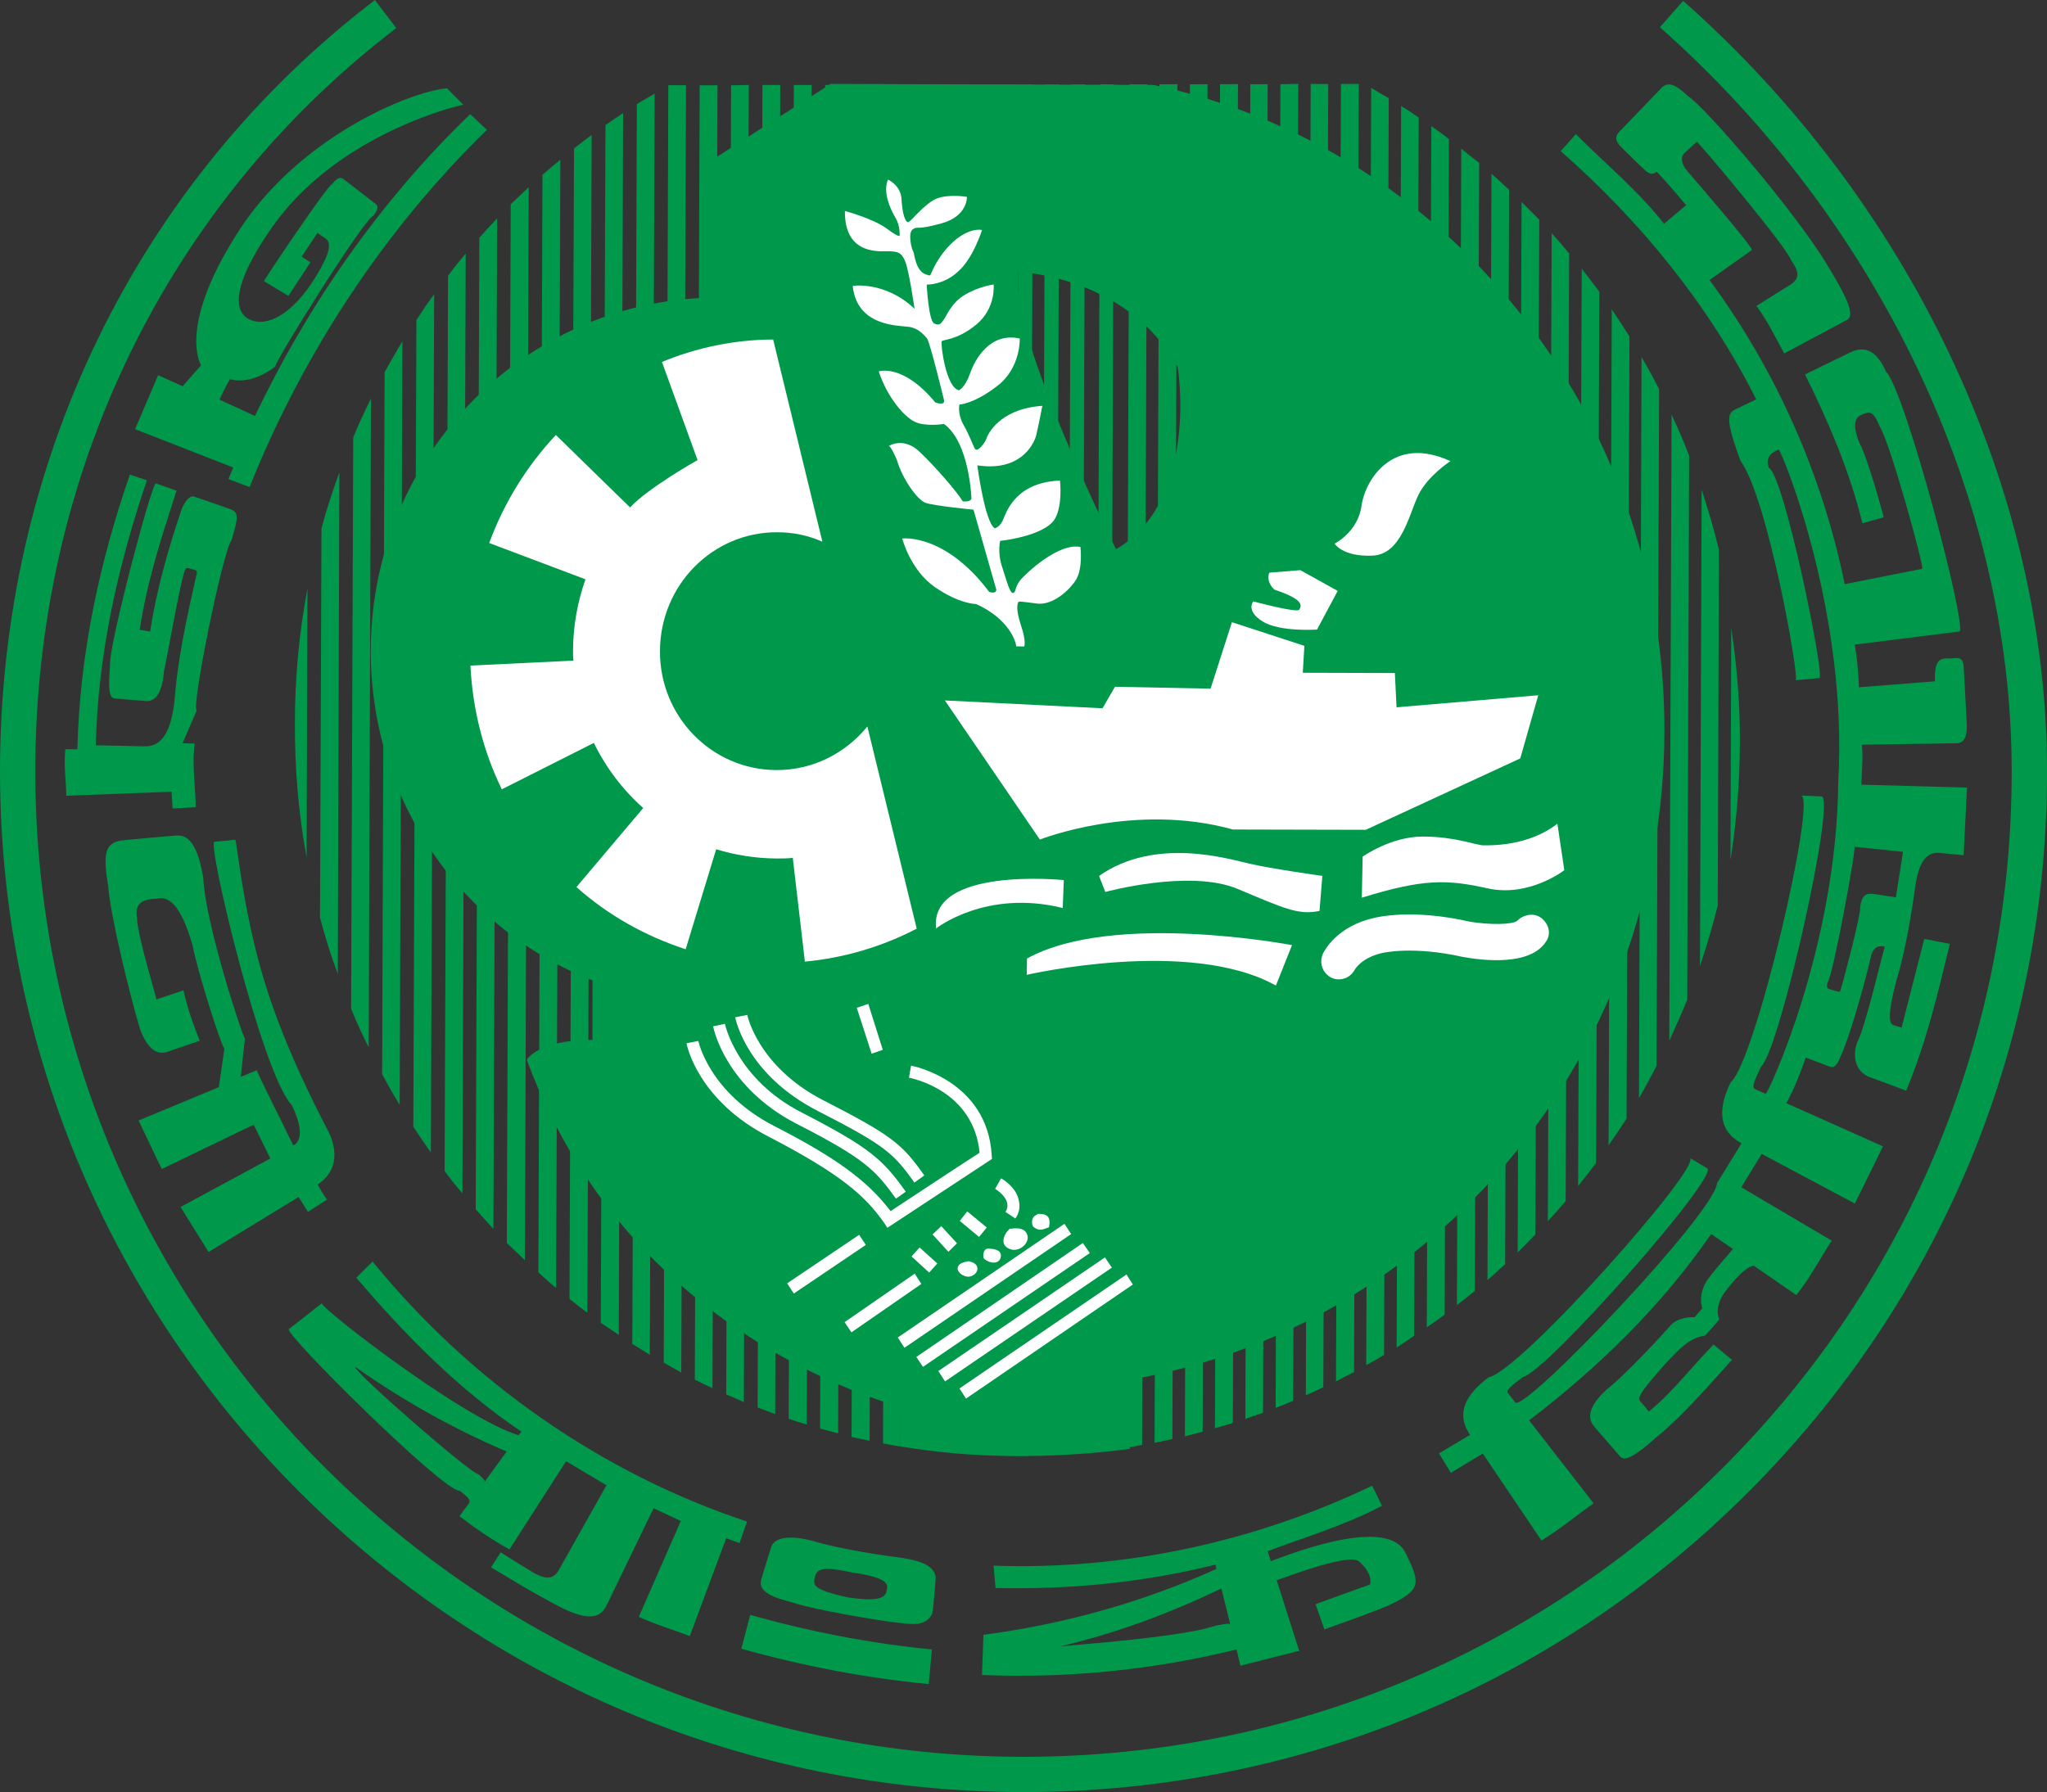 <?xml version="1.0" encoding="UTF-8"?>
<svg xmlns="http://www.w3.org/2000/svg" xmlns:xlink="http://www.w3.org/1999/xlink" width="230.2pt" height="201.57pt" viewBox="0 0 230.2 201.57" version="1.1">
<rect x="0" y="0" width="230.2" height="201.57" fill="#333333" stroke="none"/>
<defs>
<clipPath id="clip1">
  <path d="M 0 0 L 230.199 0 L 230.199 201.57 L 0 201.57 Z M 0 0 "/>
</clipPath>
</defs>
<g id="surface1">
<path style=" stroke:none;fill-rule:nonzero;fill:rgb(0%,59.599%,28.999%);fill-opacity:1;" d="M 194.691 70.617 L 194.602 96.75 C 195.285 92.461 195.637 88.113 195.664 83.676 C 195.695 79.223 195.324 74.863 194.691 70.617 "/>
<path style=" stroke:none;fill-rule:nonzero;fill:rgb(0%,59.599%,28.999%);fill-opacity:1;" d="M 101.859 9.547 L 101.273 162.703 C 105.441 163.391 109.684 163.762 114 163.762 L 114.578 9.512 L 101.859 9.547 "/>
<path style=" stroke:none;fill-rule:nonzero;fill:rgb(0%,59.599%,28.999%);fill-opacity:1;" d="M 127.027 9.492 L 126.441 162.875 C 127.129 162.777 127.773 162.66 128.438 162.516 L 129.031 9.492 L 127.027 9.492 "/>
<path style=" stroke:none;fill-rule:nonzero;fill:rgb(0%,59.599%,28.999%);fill-opacity:1;" d="M 99.879 9.547 L 99.301 162.348 C 99.977 162.496 100.633 162.613 101.273 162.703 L 101.859 9.547 L 99.879 9.547 "/>
<path style=" stroke:none;fill-rule:nonzero;fill:rgb(0%,59.599%,28.999%);fill-opacity:1;" d="M 114.578 9.512 L 114 163.762 C 114.02 163.762 114.07 163.762 114.129 163.762 C 114.629 163.785 115.078 163.762 115.605 163.762 L 116.176 9.512 L 114.578 9.512 "/>
<path style=" stroke:none;fill-rule:nonzero;fill:rgb(0%,59.599%,28.999%);fill-opacity:1;" d="M 117.539 9.512 L 116.961 163.742 C 117.488 163.711 118.008 163.68 118.547 163.648 L 119.148 9.512 L 117.539 9.512 "/>
<path style=" stroke:none;fill-rule:nonzero;fill:rgb(0%,59.599%,28.999%);fill-opacity:1;" d="M 120.461 9.512 L 119.895 163.582 C 120.422 163.52 120.969 163.496 121.496 163.473 L 122.043 9.492 L 120.461 9.512 "/>
<path style=" stroke:none;fill-rule:nonzero;fill:rgb(0%,59.599%,28.999%);fill-opacity:1;" d="M 123.719 9.484 L 123.148 163.309 C 123.66 163.23 124.199 163.184 124.719 163.105 L 125.273 9.492 L 123.719 9.484 "/>
<path style=" stroke:none;fill-rule:nonzero;fill:rgb(0%,59.599%,28.999%);fill-opacity:1;" d="M 96.348 9.555 L 95.762 161.617 C 96.438 161.789 97.125 161.902 97.793 162.062 L 98.344 9.531 L 96.348 9.555 "/>
<path style=" stroke:none;fill-rule:nonzero;fill:rgb(0%,59.599%,28.999%);fill-opacity:1;" d="M 92.801 9.555 L 92.223 160.688 C 92.898 160.859 93.559 161.035 94.254 161.223 L 94.812 9.555 L 92.801 9.555 "/>
<path style=" stroke:none;fill-rule:nonzero;fill:rgb(0%,59.599%,28.999%);fill-opacity:1;" d="M 89.27 9.555 L 88.695 159.586 C 89.379 159.82 90.039 160.031 90.727 160.227 L 91.277 9.555 L 89.27 9.555 "/>
<path style=" stroke:none;fill-rule:nonzero;fill:rgb(0%,59.599%,28.999%);fill-opacity:1;" d="M 85.742 9.555 L 85.203 158.316 C 85.863 158.551 86.52 158.809 87.176 159.062 L 87.746 9.555 L 85.742 9.555 "/>
<path style=" stroke:none;fill-rule:nonzero;fill:rgb(0%,59.599%,28.999%);fill-opacity:1;" d="M 82.215 9.594 L 81.668 156.848 C 82.324 157.129 82.992 157.395 83.648 157.699 L 84.207 9.555 L 82.215 9.594 "/>
<path style=" stroke:none;fill-rule:nonzero;fill:rgb(0%,59.599%,28.999%);fill-opacity:1;" d="M 78.684 9.594 L 78.137 155.184 C 78.805 155.52 79.473 155.832 80.121 156.141 L 80.688 9.594 L 78.684 9.594 "/>
<path style=" stroke:none;fill-rule:nonzero;fill:rgb(0%,59.599%,28.999%);fill-opacity:1;" d="M 75.215 9.582 C 75.195 9.594 75.156 9.621 75.156 9.621 L 74.641 153.266 C 75.277 153.641 75.934 154.004 76.613 154.383 L 77.148 9.582 L 75.215 9.582 "/>
<path style=" stroke:none;fill-rule:nonzero;fill:rgb(0%,59.599%,28.999%);fill-opacity:1;" d="M 71.617 11.723 L 71.109 151.168 C 71.758 151.559 72.426 151.969 73.074 152.387 L 73.621 10.527 C 72.992 10.926 72.258 11.297 71.617 11.723 "/>
<path style=" stroke:none;fill-rule:nonzero;fill:rgb(0%,59.599%,28.999%);fill-opacity:1;" d="M 68.09 14.07 L 67.562 148.797 C 68.23 149.238 68.91 149.684 69.586 150.148 L 70.074 12.715 C 69.414 13.145 68.75 13.621 68.09 14.07 "/>
<path style=" stroke:none;fill-rule:nonzero;fill:rgb(0%,59.599%,28.999%);fill-opacity:1;" d="M 64.551 16.703 L 64.043 146.105 C 64.711 146.656 65.367 147.141 66.055 147.664 L 66.535 15.18 C 65.879 15.68 65.219 16.16 64.551 16.703 "/>
<path style=" stroke:none;fill-rule:nonzero;fill:rgb(0%,59.599%,28.999%);fill-opacity:1;" d="M 61.004 19.664 L 60.543 143.117 C 61.211 143.719 61.84 144.297 62.539 144.867 L 63.016 17.957 C 62.32 18.523 61.66 19.094 61.004 19.664 "/>
<path style=" stroke:none;fill-rule:nonzero;fill:rgb(0%,59.599%,28.999%);fill-opacity:1;" d="M 57.434 22.973 L 56.996 139.809 C 57.684 140.461 58.352 141.098 59.031 141.742 L 59.457 21.059 C 58.781 21.695 58.133 22.328 57.434 22.973 "/>
<path style=" stroke:none;fill-rule:nonzero;fill:rgb(0%,59.599%,28.999%);fill-opacity:1;" d="M 53.906 26.734 L 53.496 136.02 C 54.164 136.754 54.805 137.504 55.488 138.215 L 55.91 24.559 C 55.219 25.273 54.555 26.02 53.906 26.734 "/>
<path style=" stroke:none;fill-rule:nonzero;fill:rgb(0%,59.599%,28.999%);fill-opacity:1;" d="M 50.387 31.023 L 50 131.707 C 50.625 132.566 51.273 133.406 52.004 134.219 L 52.371 28.52 C 51.672 29.344 50.996 30.18 50.387 31.023 "/>
<path style=" stroke:none;fill-rule:nonzero;fill:rgb(0%,59.599%,28.999%);fill-opacity:1;" d="M 46.828 35.988 L 46.48 126.73 C 47.137 127.727 47.785 128.688 48.453 129.637 L 48.824 33.094 C 48.125 34.039 47.469 35 46.828 35.988 "/>
<path style=" stroke:none;fill-rule:nonzero;fill:rgb(0%,59.599%,28.999%);fill-opacity:1;" d="M 43.25 41.852 L 42.973 120.832 C 43.609 122.016 44.258 123.156 44.945 124.273 L 45.254 38.383 C 44.566 39.52 43.918 40.68 43.25 41.852 "/>
<path style=" stroke:none;fill-rule:nonzero;fill:rgb(0%,59.599%,28.999%);fill-opacity:1;" d="M 39.723 49.203 L 39.484 113.457 C 40.082 114.949 40.758 116.395 41.465 117.82 L 41.715 44.832 C 41.008 46.254 40.32 47.727 39.723 49.203 "/>
<path style=" stroke:none;fill-rule:nonzero;fill:rgb(0%,59.599%,28.999%);fill-opacity:1;" d="M 36.152 59.422 L 35.984 103.227 C 36.551 105.34 37.203 107.465 37.988 109.547 L 38.164 53.129 C 37.41 55.211 36.723 57.281 36.152 59.422 "/>
<path style=" stroke:none;fill-rule:nonzero;fill:rgb(0%,59.599%,28.999%);fill-opacity:1;" d="M 33.164 81.301 C 33.133 86.5 33.582 91.535 34.48 96.461 L 34.578 66.191 C 33.652 71.082 33.164 76.133 33.164 81.301 "/>
<path style=" stroke:none;fill-rule:nonzero;fill:rgb(0%,59.599%,28.999%);fill-opacity:1;" d="M 130.387 9.484 L 129.84 162.289 C 130.508 162.145 131.184 162.016 131.844 161.859 L 132.41 9.473 L 130.387 9.484 "/>
<path style=" stroke:none;fill-rule:nonzero;fill:rgb(0%,59.599%,28.999%);fill-opacity:1;" d="M 133.816 9.484 L 133.25 161.566 C 133.918 161.367 134.582 161.238 135.25 161.035 L 135.797 9.473 L 133.816 9.484 "/>
<path style=" stroke:none;fill-rule:nonzero;fill:rgb(0%,59.599%,28.999%);fill-opacity:1;" d="M 137.203 9.473 L 136.629 160.645 C 137.324 160.461 137.984 160.242 138.641 160.047 L 139.219 9.457 L 137.203 9.473 "/>
<path style=" stroke:none;fill-rule:nonzero;fill:rgb(0%,59.599%,28.999%);fill-opacity:1;" d="M 140.605 9.473 L 140.047 159.602 C 140.691 159.359 141.363 159.133 142.039 158.906 L 142.559 9.473 L 140.605 9.473 "/>
<path style=" stroke:none;fill-rule:nonzero;fill:rgb(0%,59.599%,28.999%);fill-opacity:1;" d="M 143.992 9.473 L 143.453 158.355 C 144.105 158.121 144.77 157.844 145.426 157.555 L 146 9.438 L 143.992 9.473 "/>
<path style=" stroke:none;fill-rule:nonzero;fill:rgb(0%,59.599%,28.999%);fill-opacity:1;" d="M 147.395 9.438 L 146.848 156.941 C 147.496 156.656 148.184 156.344 148.816 156.043 L 149.367 9.457 L 147.395 9.438 "/>
<path style=" stroke:none;fill-rule:nonzero;fill:rgb(0%,59.599%,28.999%);fill-opacity:1;" d="M 150.797 9.449 L 150.242 155.379 C 150.906 155.02 151.57 154.676 152.27 154.336 L 152.805 9.438 L 150.797 9.449 "/>
<path style=" stroke:none;fill-rule:nonzero;fill:rgb(0%,59.599%,28.999%);fill-opacity:1;" d="M 154.199 9.887 L 153.641 153.543 C 154.312 153.199 154.984 152.805 155.645 152.406 L 156.176 11.039 C 155.508 10.664 154.852 10.289 154.199 9.887 "/>
<path style=" stroke:none;fill-rule:nonzero;fill:rgb(0%,59.599%,28.999%);fill-opacity:1;" d="M 157.566 11.926 L 157.062 151.559 C 157.738 151.137 158.398 150.695 159.031 150.242 L 159.543 13.23 C 158.914 12.785 158.246 12.32 157.566 11.926 "/>
<path style=" stroke:none;fill-rule:nonzero;fill:rgb(0%,59.599%,28.999%);fill-opacity:1;" d="M 160.961 14.184 L 160.453 149.297 C 161.125 148.832 161.797 148.363 162.461 147.879 L 162.945 15.656 C 162.324 15.148 161.641 14.664 160.961 14.184 "/>
<path style=" stroke:none;fill-rule:nonzero;fill:rgb(0%,59.599%,28.999%);fill-opacity:1;" d="M 164.328 16.723 L 163.84 146.785 C 164.539 146.273 165.164 145.754 165.852 145.207 L 166.344 18.32 C 165.645 17.797 165.008 17.262 164.328 16.723 "/>
<path style=" stroke:none;fill-rule:nonzero;fill:rgb(0%,59.599%,28.999%);fill-opacity:1;" d="M 167.727 19.535 L 167.277 143.992 C 167.945 143.41 168.602 142.809 169.262 142.195 L 169.711 21.355 C 169.062 20.738 168.426 20.156 167.727 19.535 "/>
<path style=" stroke:none;fill-rule:nonzero;fill:rgb(0%,59.599%,28.999%);fill-opacity:1;" d="M 171.109 22.715 L 170.672 140.879 C 171.344 140.199 172.004 139.551 172.664 138.855 L 173.102 24.699 C 172.43 24.023 171.773 23.363 171.109 22.715 "/>
<path style=" stroke:none;fill-rule:nonzero;fill:rgb(0%,59.599%,28.999%);fill-opacity:1;" d="M 174.496 26.242 L 174.066 137.355 C 174.762 136.621 175.422 135.867 176.07 135.09 L 176.461 28.516 C 175.828 27.734 175.172 26.961 174.496 26.242 "/>
<path style=" stroke:none;fill-rule:nonzero;fill:rgb(0%,59.599%,28.999%);fill-opacity:1;" d="M 177.875 30.215 L 177.473 133.414 C 178.172 132.547 178.816 131.676 179.496 130.805 L 179.855 32.812 C 179.211 31.949 178.543 31.078 177.875 30.215 "/>
<path style=" stroke:none;fill-rule:nonzero;fill:rgb(0%,59.599%,28.999%);fill-opacity:1;" d="M 181.254 34.793 L 180.895 128.828 C 181.582 127.852 182.262 126.836 182.918 125.82 L 183.246 37.848 C 182.59 36.805 181.93 35.785 181.254 34.793 "/>
<path style=" stroke:none;fill-rule:nonzero;fill:rgb(0%,59.599%,28.999%);fill-opacity:1;" d="M 184.602 40.176 L 184.316 123.516 C 185.02 122.316 185.66 121.109 186.293 119.883 L 186.578 43.766 C 185.957 42.562 185.32 41.348 184.602 40.176 "/>
<path style=" stroke:none;fill-rule:nonzero;fill:rgb(0%,59.599%,28.999%);fill-opacity:1;" d="M 187.98 46.637 L 187.723 117.062 C 188.422 115.527 189.109 114.004 189.742 112.457 L 189.957 51.266 C 189.359 49.688 188.688 48.121 187.98 46.637 "/>
<path style=" stroke:none;fill-rule:nonzero;fill:rgb(0%,59.599%,28.999%);fill-opacity:1;" d="M 191.359 55.07 L 191.172 108.672 C 191.926 106.418 192.586 104.191 193.172 101.859 L 193.305 61.84 C 192.766 59.547 192.078 57.297 191.359 55.07 "/>
<path style=" stroke:none;fill-rule:nonzero;fill:rgb(0%,59.599%,28.999%);fill-opacity:1;" d="M 129.719 9.555 L 93.418 9.438 L 78.707 18.867 L 78.645 33.453 L 78.645 33.527 C 58.113 34.617 41.777 51.883 41.695 73.102 C 41.637 90.055 51.98 104.551 66.645 110.281 L 66.633 110.469 L 66.625 116.965 C 60.438 116.961 59.238 119.207 59.238 119.207 C 71.867 153.285 105.281 159.309 105.281 159.309 L 105.238 162.984 C 115.012 164.758 127.062 162.961 127.062 162.961 L 127.09 155.184 C 161.066 149.375 187.039 119.035 187.176 82.398 C 187.324 46.473 162.637 16.477 129.719 9.555 Z M 125.508 61.773 C 125.508 61.773 113.395 37.52 114.488 30.582 C 114.488 30.582 126.73 30.98 132.441 41.273 C 132.441 41.273 134.902 56.289 125.508 61.773 "/>
<path style=" stroke:none;fill-rule:nonzero;fill:rgb(100%,100%,100%);fill-opacity:1;" d="M 82.684 114.422 C 82.715 114.684 84 120.883 91.984 124.969 C 99.52 128.828 100.504 129.719 102.828 133.02 L 103.945 132.211 C 101.453 128.688 100.375 127.75 92.57 123.75 C 85.258 119.984 84.039 114.223 84.039 114.156 L 82.684 114.422 "/>
<path style=" stroke:none;fill-rule:nonzero;fill:rgb(100%,100%,100%);fill-opacity:1;" d="M 80.199 115.441 C 80.23 115.711 81.605 122.281 89.559 126.391 C 97.336 130.363 98.48 131.664 100.754 134.824 L 101.859 134.039 C 99.277 130.406 97.793 129.07 90.188 125.152 C 82.832 121.391 81.527 115.219 81.527 115.156 L 80.199 115.441 "/>
<path style=" stroke:none;fill-rule:nonzero;fill:rgb(100%,100%,100%);fill-opacity:1;" d="M 96.348 113.355 L 98.023 118.52 L 99.277 118.082 L 97.645 112.918 L 96.348 113.355 "/>
<path style=" stroke:none;fill-rule:nonzero;fill:rgb(100%,100%,100%);fill-opacity:1;" d="M 77.211 117.344 C 77.23 117.613 78.535 123.801 86.469 127.867 C 94.523 132.047 97.277 134.48 99.426 137.543 L 99.789 138.102 L 111.559 130.355 L 111.527 129.945 C 111.039 121.504 102.539 119.867 102.457 119.867 L 102.219 121.219 C 102.539 121.285 109.484 122.637 110.164 129.66 C 109.496 130.066 101.023 135.641 100.156 136.227 C 97.555 132.809 94.047 130.234 87.059 126.652 C 79.762 122.902 78.535 117.137 78.535 117.086 L 77.211 117.344 "/>
<path style=" stroke:none;fill-rule:nonzero;fill:rgb(100%,100%,100%);fill-opacity:1;" d="M 88.523 144.348 L 89.27 145.496 L 97.367 140.027 L 96.617 138.891 L 88.523 144.348 "/>
<path style=" stroke:none;fill-rule:nonzero;fill:rgb(100%,100%,100%);fill-opacity:1;" d="M 94.98 148.715 L 95.75 149.859 L 103.613 144.418 L 102.867 143.258 L 94.98 148.715 "/>
<path style=" stroke:none;fill-rule:nonzero;fill:rgb(100%,100%,100%);fill-opacity:1;" d="M 102.508 141.324 L 104.492 143.137 L 105.406 142.113 L 103.414 140.316 L 102.508 141.324 "/>
<path style=" stroke:none;fill-rule:nonzero;fill:rgb(100%,100%,100%);fill-opacity:1;" d="M 104.871 138.848 L 106.652 140.797 L 107.621 139.848 L 105.855 137.914 L 104.871 138.848 "/>
<path style=" stroke:none;fill-rule:nonzero;fill:rgb(100%,100%,100%);fill-opacity:1;" d="M 107.934 137.328 L 110.102 139.129 L 110.973 138.066 L 108.77 136.258 L 107.934 137.328 "/>
<path style=" stroke:none;fill-rule:nonzero;fill:rgb(100%,100%,100%);fill-opacity:1;" d="M 111.906 133.73 C 112.258 133.918 113.105 134.566 113.266 135.316 C 113.332 135.652 113.293 135.988 113.066 136.312 L 114.18 137.059 C 114.66 136.402 114.738 135.684 114.559 134.969 C 114.262 133.512 112.746 132.613 112.574 132.543 L 111.906 133.73 "/>
<path style=" stroke:none;fill-rule:nonzero;fill:rgb(100%,100%,100%);fill-opacity:1;" d="M 100.961 150.441 L 101.711 151.598 L 120.461 138.805 L 119.703 137.656 L 100.961 150.441 "/>
<path style=" stroke:none;fill-rule:nonzero;fill:rgb(100%,100%,100%);fill-opacity:1;" d="M 103.047 152.629 L 103.797 153.742 L 122.555 140.945 L 121.773 139.812 L 103.047 152.629 "/>
<path style=" stroke:none;fill-rule:nonzero;fill:rgb(100%,100%,100%);fill-opacity:1;" d="M 105.52 154.215 L 106.277 155.379 L 125.035 142.582 L 124.262 141.43 L 105.52 154.215 "/>
<path style=" stroke:none;fill-rule:nonzero;fill:rgb(100%,100%,100%);fill-opacity:1;" d="M 107.898 156.172 L 108.637 157.312 L 127.398 144.48 L 126.68 143.355 L 107.898 156.172 "/>
<path style=" stroke:none;fill-rule:nonzero;fill:rgb(100%,100%,100%);fill-opacity:1;" d="M 108.906 141.871 C 108.469 141.941 107.742 142.074 107.691 142.648 C 107.684 143.215 108.438 143.605 108.887 143.605 C 109.395 143.598 110.016 143.152 109.906 142.582 C 109.793 141.969 109.027 141.871 108.531 141.793 "/>
<path style=" stroke:none;fill-rule:nonzero;fill:rgb(100%,100%,100%);fill-opacity:1;" d="M 111 140.445 C 110.562 140.609 110.562 141.152 110.594 141.504 C 111.129 142.09 112.324 142.301 112.535 141.441 C 112.746 140.496 111.578 140.445 111 140.445 "/>
<path style=" stroke:none;fill-rule:nonzero;fill:rgb(100%,100%,100%);fill-opacity:1;" d="M 113.602 138.164 C 112.805 138.855 112.348 140.148 113.73 140.547 C 114.809 140.828 116.156 139.527 115.309 138.516 C 114.859 138.035 114.02 138.156 113.473 138.23 "/>
<path style=" stroke:none;fill-rule:nonzero;fill:rgb(100%,100%,100%);fill-opacity:1;" d="M 116.652 136.629 C 116.062 136.754 115.945 137.438 116.156 137.934 C 116.91 138.625 117.41 138.203 117.969 138.043 C 118.207 136.816 117.738 136.477 116.594 136.547 "/>
<path style=" stroke:none;fill-rule:nonzero;fill:rgb(100%,100%,100%);fill-opacity:1;" d="M 103.086 104.434 L 97.547 81.734 L 97.523 81.734 C 95.09 84.723 91.406 86.637 87.289 86.617 C 80.043 86.586 74.172 80.594 74.219 73.215 C 74.25 65.801 80.152 59.836 87.406 59.867 C 89.211 59.867 90.926 60.234 92.48 60.934 L 92.469 60.867 L 86.941 38.164 L 86.93 38.191 C 82.531 38.203 78.297 39.121 74.441 40.711 L 78.445 51.75 C 78.445 51.75 72.992 54.805 70.871 57.055 L 70.844 57.066 L 62.52 48.934 L 62.469 48.969 C 59.246 52.426 56.707 56.496 55.023 61.055 L 55.023 61.082 L 65.82 65.152 L 65.828 65.199 C 64.949 67.711 64.453 70.363 64.441 73.18 C 64.441 73.547 64.441 73.953 64.492 74.312 L 64.41 74.312 L 52.902 74.863 C 53.148 79.824 54.363 84.523 56.418 88.754 L 56.418 88.789 L 66.766 83.57 L 66.766 83.527 C 68.148 86.371 70.074 88.883 72.367 90.918 L 72.316 90.906 L 64.828 99.773 L 64.828 99.777 C 68.34 102.914 72.504 105.266 77.09 106.766 L 77.102 106.793 L 80.539 95.523 C 82.652 96.176 84.934 96.539 87.27 96.562 C 87.855 96.562 88.465 96.562 89.062 96.504 L 89.152 96.48 L 90.516 108.164 C 94.98 107.742 99.238 106.461 103.078 104.461 L 103.086 104.434 "/>
<path style=" stroke:none;fill-rule:nonzero;fill:rgb(0%,59.599%,28.999%);fill-opacity:1;" d="M 52.879 74.863 L 52.902 74.863 C 52.902 74.84 52.902 74.82 52.902 74.82 L 52.879 74.863 "/>
<path style=" stroke:none;fill-rule:nonzero;fill:rgb(100%,100%,100%);fill-opacity:1;" d="M 90.516 108.199 L 90.516 108.164 C 90.496 108.164 90.477 108.164 90.449 108.164 L 90.516 108.199 "/>
<path style=" stroke:none;fill-rule:nonzero;fill:rgb(100%,100%,100%);fill-opacity:1;" d="M 114.289 72.703 C 114.289 72.703 114.27 72.676 114.27 72.609 C 114.203 72.105 113.453 69.613 109.777 67.941 C 109.777 67.941 107.949 67.973 105.148 66.047 C 102.379 64.145 101.461 60.57 101.461 60.57 C 101.461 60.57 106.258 59.945 111.238 66.574 C 111.238 66.574 112 66.863 112.047 66.34 L 109.477 57.328 C 109.477 57.328 104.93 56.891 104.047 56.547 C 103.145 56.18 101.504 53.93 100.863 51.742 C 100.863 51.742 100.258 50.285 99.965 50.16 C 99.965 50.16 101.582 49.102 103.375 50.781 C 105.16 52.457 107.684 55.383 108.262 56.383 C 108.262 56.383 109.117 56.52 109.246 56.086 C 109.246 56.086 109.047 49.77 106.156 47.688 C 106.156 47.688 104.047 48.023 102.867 47.438 C 101.684 46.879 99.777 44.688 98.82 41.777 C 98.82 41.777 101.52 40.836 105.18 45.266 C 105.18 45.266 106.258 45.68 106.168 45.035 C 106.168 45.035 104.582 38.465 104.242 38.051 C 103.824 37.594 103.238 36.887 102.18 36.762 C 101.094 36.602 96.348 36.754 95.898 32.152 C 95.898 32.152 99.527 31.59 102.848 34.73 C 102.848 34.73 102.238 30.504 101.809 29.43 C 101.371 28.352 100.961 28.336 100.156 28.266 C 99.348 28.188 94.953 28.988 95.016 23.727 C 95.016 23.727 98.23 24.602 99.711 25.703 C 101.203 26.812 101.164 26.504 101.164 26.504 C 101.164 26.504 101.281 25.453 100.672 24.438 C 100.059 23.395 99.277 21.578 99.859 20.199 C 99.859 20.199 101.305 20.836 101.383 22.391 C 101.453 23.926 101.789 25.035 102.141 24.984 C 102.406 24.953 103.934 22.953 105.281 22.355 C 106.652 21.789 108.738 22.141 108.738 22.141 C 108.738 22.141 108.848 24.301 105.898 25.121 C 102.938 25.945 103.258 25.395 102.668 25.777 C 102.059 26.172 102.508 28.012 102.707 28.289 C 102.848 28.574 102.957 30.656 104.312 30.922 C 104.312 30.922 104.582 31.109 104.691 30.812 C 104.801 30.523 105.5 28.871 106.836 27.547 C 108.148 26.195 109.535 25.703 110.434 25.871 C 110.434 25.871 109.457 29.043 107.762 30.523 C 106.137 32.07 104.215 32.012 104.215 32.012 C 104.215 32.012 104.422 36.051 105.051 36.383 C 105.68 36.684 105.809 36.383 106.137 35.949 C 106.465 35.523 106.977 34.039 108.531 33.145 C 110.102 32.211 111.738 32 111.738 32 C 111.738 32 112.047 34.641 109.777 36.52 C 107.543 38.348 105.988 38.148 105.898 38.406 C 105.777 38.734 106.363 43.559 107.832 43.898 C 107.832 43.898 108.488 43.68 109.086 42.016 C 109.656 40.355 111.371 37.34 114.68 38.078 C 114.68 38.078 114.816 41.348 112.188 43.383 C 109.566 45.43 107.891 45.504 107.891 45.504 C 107.891 45.504 107.66 46.551 108.348 47.773 C 109.047 49.02 109.348 49.949 109.625 50.453 C 109.906 51.004 110.863 49.66 110.941 49.312 C 111.039 48.969 112.305 45.992 117.219 45.645 C 117.219 45.645 116.754 48.07 116.504 49.062 C 116.203 50.047 114.699 53.07 109.906 52.344 C 109.906 52.344 110.762 58.824 111.879 59.422 C 111.879 59.422 112.398 59.305 112.746 58.582 C 113.105 57.836 114.02 54.266 119.203 54.051 C 119.203 54.051 119.562 57.152 118.477 58.59 C 117.34 60.027 113.961 60.68 112.477 60.836 C 112.477 60.836 112.137 62.145 112.715 63.824 C 113.266 65.551 113.602 66.789 113.934 66.695 C 114.27 66.625 114.09 66.133 114.68 65.328 C 115.309 64.531 119.047 61.004 121.504 61.527 C 121.504 61.527 121.785 63.824 121.047 65.152 C 120.25 66.434 118.387 68.094 116.633 67.891 C 114.84 67.66 114.551 67.602 114.5 67.746 C 114.43 67.941 114.203 68.453 114.809 70.32 C 115.426 72.145 115.188 72.715 115.188 72.715 L 114.289 72.703 "/>
<path style=" stroke:none;fill-rule:nonzero;fill:rgb(100%,100%,100%);fill-opacity:1;" d="M 106.258 78.785 L 116.941 94.434 C 116.941 94.434 127.52 90.211 138.652 93.301 L 153.594 93.336 L 170.965 85.305 L 172.988 78.203 L 157.051 79.559 L 156.863 75.703 L 146.508 75.672 L 146.688 72.645 L 138.539 69.984 L 136.137 77.461 L 125.387 77.246 L 123.988 79.668 L 106.258 78.785 "/>
<path style=" stroke:none;fill-rule:nonzero;fill:rgb(100%,100%,100%);fill-opacity:1;" d="M 150.086 61.152 C 150.086 61.152 150.984 62.637 154.312 62.5 C 157.609 62.398 158.461 57.816 159.516 55.656 C 160.582 53.5 163.109 51.867 163.109 51.867 C 156.633 48.883 153.543 53.953 153.113 56.863 C 152.742 59.812 150.086 61.152 150.086 61.152 "/>
<path style=" stroke:none;fill-rule:nonzero;fill:rgb(100%,100%,100%);fill-opacity:1;" d="M 140.941 67.645 C 140.941 67.645 145.938 68.992 146.117 68.57 C 146.324 68.164 146.793 67.473 143.328 66.328 C 143.328 66.328 142.34 65.535 142.738 64.414 L 146.234 64.133 L 150.434 66.465 L 148.109 70.816 C 148.109 70.816 143.844 71.109 141.953 69.875 C 140.062 68.68 140.941 67.645 140.941 67.645 "/>
<path style=" stroke:none;fill-rule:nonzero;fill:rgb(100%,100%,100%);fill-opacity:1;" d="M 119.633 98.992 C 119.633 98.992 104.473 97.438 105.27 104.434 C 105.27 104.434 110.852 99.988 119.512 102.133 L 119.633 98.992 "/>
<path style=" stroke:none;fill-rule:nonzero;fill:rgb(100%,100%,100%);fill-opacity:1;" d="M 123.598 98.523 L 124.297 100.328 C 124.297 100.328 133.758 97.734 139.152 99.973 C 144.504 102.219 146 102.945 148.391 102.461 L 148.707 98.523 C 148.707 98.523 142.785 97.684 140.562 97.156 C 138.254 96.648 129.977 94.051 123.598 98.523 "/>
<path style=" stroke:none;fill-rule:nonzero;fill:rgb(100%,100%,100%);fill-opacity:1;" d="M 145.297 106.309 C 145.297 106.309 125.203 102.449 115.496 107.812 L 115.465 109.648 C 115.465 109.648 133.746 105.422 143.484 110.855 L 145.297 106.309 "/>
<path style=" stroke:none;fill-rule:nonzero;fill:rgb(100%,100%,100%);fill-opacity:1;" d="M 153.145 100.973 L 153.242 96.348 C 153.242 96.348 156.449 94.074 160.043 94.094 C 163.617 94.098 166.039 95.082 166.816 95.082 C 167.578 95.082 171.855 95.215 175.141 92.648 L 175.918 97.879 C 175.918 97.879 172.004 100.926 167.371 99.938 C 162.734 98.906 160.113 98.82 153.145 100.973 "/>
<path style=" stroke:none;fill-rule:nonzero;fill:rgb(100%,100%,100%);fill-opacity:1;" d="M 170.527 103.668 L 170.637 103.57 C 170.051 104.02 167.492 104.039 165.285 103.668 C 158.676 102.16 154.699 103.211 154.539 103.246 C 150.297 104.191 148.891 106.996 148.758 107.305 C 148.328 108.312 148.727 109.445 149.703 109.961 C 150.691 110.434 151.859 110.027 152.363 109.047 C 152.391 109.016 153.113 107.715 155.469 107.184 C 155.555 107.176 158.855 106.371 164.516 107.637 C 166.801 108.047 172.105 108.68 173.875 105.887 C 174.477 105.012 174.164 103.902 173.32 103.246 C 172.488 102.613 171.234 102.867 170.527 103.668 "/>
<path style=" stroke:none;fill-rule:evenodd;fill:rgb(0%,59.599%,28.999%);fill-opacity:1;" d="M 20.523 83.602 L 22.137 79.891 C 21.43 79.852 25.039 62.031 26.035 60.77 C 27.051 57.492 26.703 57.535 25.328 57.066 C 24.559 56.809 23.305 56.34 22.648 56.133 L 21.691 55.816 C 21.07 55.895 20.594 56.793 20.371 57.438 C 18.871 61.887 17.594 66.398 16.883 71.031 L 15.711 70.832 C 16.52 65.449 18.191 60.328 19.855 55.188 L 17.535 54.375 C 17.066 54.246 12.211 72.711 12.379 74.699 C 12.242 76.594 12.102 78.496 12.879 78.562 C 13.617 78.621 15.16 78.742 16.418 78.855 C 17.684 78.957 18.281 77.523 18.441 75.484 C 18.84 73.762 20.125 66.227 20.754 64.238 C 20.852 63.91 21.012 63.855 21.215 63.91 L 21.867 64.09 C 22.191 64.156 22.199 64.387 22.07 64.762 C 21.652 66.688 20.125 72.965 19.699 77.977 C 19.289 83.98 17.105 83.961 16.07 83.945 C 15.074 83.906 10.777 83.832 10.777 83.832 C 11.004 73.547 13.277 63.586 16.52 54.027 L 14.602 53.383 C 11.195 63.234 8.953 73.598 8.703 84.281 L 7.348 84.27 C 7.148 86.055 7.438 87.758 7.457 89.508 L 19.289 89.051 L 19.418 90.941 L 22.02 90.797 C 21.969 88.406 21.57 85.961 21.891 83.633 Z M 35.727 133.234 C 38.605 131.289 37.578 128.297 36.613 126.668 C 36.215 125.816 32.145 118.293 29.734 110.375 C 27.312 102.461 26.613 94.434 26.453 94.453 L 24.102 94.691 C 23.297 94.855 29.457 120.762 32.805 124.297 C 34.758 128.27 32.973 128.844 32.973 128.828 C 31.637 126.012 30.164 123.238 28.867 120.383 L 27.074 121.125 L 27.543 116.801 C 27.371 116.875 23.047 103.836 22.855 98.656 C 22.039 94.035 20.684 93.898 19.617 93.992 C 18.602 94.074 16.117 94.301 14.016 94.496 C 11.883 94.676 11.496 95.738 12.172 99.676 C 12.344 102.527 14.426 111.363 15.75 115.758 C 17.066 119.293 18.711 118.344 19.258 118.16 C 19.82 117.961 22.461 117.062 22.461 117.062 C 21.719 115.219 21.07 113.344 20.633 111.395 L 17.582 112.414 C 17.672 112.391 15.539 105.621 15.402 103.293 C 15.043 101.016 16.809 101.203 17.793 101.047 C 19.648 100.75 20.781 103.379 21.652 106.297 C 22.199 109.309 25.012 118.02 25.238 117.949 L 24.609 122.281 L 15.582 126.035 L 18.191 131.496 L 28.527 126.504 L 30.402 130.305 L 20.305 135.762 L 23.457 140.828 L 33.582 134.637 L 34.629 136.312 L 36.781 134.922 C 36.781 134.922 36.473 134.613 35.727 133.234 Z M 89.191 180.262 C 91.086 180.961 99.07 182.359 101.094 182.535 C 102.598 182.73 104.152 182.922 104.832 181.5 C 105.031 180.516 105.16 178.074 105.23 177.387 C 105.051 176.355 104.152 175.652 101.434 175.23 C 99.59 175.004 94.477 174.262 91.293 173.293 C 88.098 172.488 86.957 173.238 86.711 174.047 C 86.469 174.836 86.07 176.105 85.613 177.633 C 85.145 179.145 87.238 179.762 89.191 180.262 Z M 95.84 176.871 C 98.891 177.309 99.859 177.875 99.766 178.598 C 99.637 179.371 99.668 180.301 95.453 179.691 C 91.293 178.797 91.426 178.273 91.652 177.344 C 91.902 176.332 92.82 176.234 95.84 176.871 Z M 52.879 12.84 C 42.844 22.504 34.668 34.203 28.676 46.785 L 24.703 44.961 C 24.66 44.949 25.449 43.301 25.855 42.652 C 28.441 43.359 30.98 41.207 30.98 41.207 C 30.684 41.016 40.906 24.629 41.996 24.258 C 42.574 23.535 42.504 23.152 42.293 22.973 C 42.125 22.836 39.383 20.727 38.574 20.102 C 38.246 19.859 37.816 20.102 37.352 20.707 C 36.941 20.672 29.594 31.59 29.688 31.629 L 32.434 33.281 L 34.906 29.508 L 33.93 28.863 L 35.707 26.195 C 35.707 26.195 35.984 26.383 36.57 26.793 C 37.152 27.188 37.52 28.109 34.957 31.984 C 32.336 35.809 29.664 36.805 27.941 35.871 C 26.227 34.938 26.238 31.938 30.223 26.105 C 37.699 14.844 52.371 11.664 52.121 11.789 L 50.27 9.934 C 46.051 10.289 33.293 15.551 26.535 26.469 C 19.777 37.211 22.746 41.207 22.598 41.098 L 20.543 43.441 L 17.781 42.203 L 15.191 48.273 L 26.227 52.586 L 25.688 53.887 L 28.07 54.785 C 34.039 39.816 43.223 25.848 54.754 14.605 Z M 142.906 175.582 L 142.559 174.477 C 146.883 172.852 151.332 171.535 155.414 169.371 L 154.312 167.109 C 141.145 173.426 126.422 176.621 111.73 176.105 L 111.961 178.621 C 120.293 178.805 128.645 178.004 136.688 175.988 L 136.797 176.469 C 128.703 180.141 119.836 182.668 110.594 183.883 L 110.434 188.402 C 120.043 188.801 129.688 187.836 139.062 185.531 L 139.488 187.359 L 146.105 185.684 C 146.105 185.684 144.082 179.34 143.574 177.746 C 146.598 176.66 151.906 174.758 152.863 175.652 C 154.488 177.098 154.078 178.23 154.062 178.223 L 147.941 180.438 L 148.938 183.281 C 148.938 183.25 152.824 181.941 156.008 180.645 C 159.863 178.84 159.812 178.203 158.02 174.586 C 155.703 170.148 142.992 175.684 142.906 175.582 Z M 138.344 182.664 C 138.344 182.664 137.938 182.578 137.324 182.746 C 135.957 182.852 136.246 183.793 119.234 185.176 C 125.594 183.703 131.676 181.395 137.355 178.676 Z M 40.07 143.719 C 45.543 150.148 51.574 156.273 58.641 161.035 L 58.324 161.434 C 51.973 159.512 35.906 147.012 36.203 146.59 L 32.484 149.496 C 31.918 149.988 49.918 167.832 51.672 167.672 C 52.66 168.391 52.969 168.777 52.727 169.105 C 52.469 169.434 51.672 170.543 51.672 170.543 C 53.477 171.922 55.332 173.191 57.293 174.281 L 63.664 164.355 L 68.199 167.062 C 68.199 167.062 63.496 175.445 62.867 176.551 C 62.27 177.633 61.434 177.746 59.855 176.809 C 58.281 175.867 56.309 174.598 56.309 174.598 L 55.219 176.297 C 55.242 176.254 59.688 179.098 63.336 180.93 C 67.016 182.688 67.781 181.477 68.328 180.352 C 68.867 179.211 73.504 169.648 73.504 169.648 L 76.562 171.082 L 71.84 181.859 C 73.68 182.723 75.664 183.281 77.57 184.027 L 81.668 173.02 L 83.168 173.562 L 84.012 171.145 C 67.504 165.664 52.781 155.27 41.902 141.898 Z M 54.863 166.176 L 54.543 166.625 C 54.543 166.625 54.336 166.215 53.738 165.785 C 52.848 165.688 39.594 154.133 39.961 153.754 C 45.363 157.566 51.094 160.758 56.977 163.27 Z M 177.219 15.09 L 175.512 16.996 C 184.57 24.953 192.188 34.367 197.5 44.918 C 197.5 44.918 195.938 45.68 195.129 46.062 C 194.223 46.504 194.07 47.316 195.727 51.828 C 198.77 55.895 202.422 76.418 201.926 76.508 L 204.605 76.27 C 205.254 76.133 200.648 53.5 198.934 52.633 C 198.438 51.387 199.336 50.84 200.039 50.559 C 200.738 51.613 207.836 69.352 206.719 87.996 C 206.578 106.504 198.746 123.238 198.559 123.027 C 198.559 123.027 197.777 122.676 197.422 122.531 C 197.07 122.363 197 122.109 198.059 119.949 C 200.148 118.062 206.492 89.82 204.848 89.582 L 202.551 89.484 C 204.324 89.75 197.402 119.434 194.629 121.73 C 193.305 124.457 193.055 127.094 195.848 128.598 C 193.504 132.43 193.098 133.059 193.098 133.059 C 192.887 136.395 171.477 158.891 170.406 157.742 C 170.406 157.742 169.898 157.086 169.648 156.773 C 169.41 156.488 169.305 156.344 171.254 154.898 C 174.016 154.238 193.305 132.363 191.996 131.414 L 190.047 130.246 C 191.414 131.223 171.02 154.223 167.406 154.918 C 164.965 156.773 163.609 158.836 165.316 161.395 L 161.828 163.473 L 163.16 165.664 L 166.75 163.496 L 173.352 173.277 C 175.41 172.016 177.266 170.477 179.211 169.086 L 171.961 159.762 C 179.746 153.824 186.875 146.879 192.426 138.805 L 194.887 140.488 C 194.887 140.488 193.016 142.625 192.188 143.711 C 190.812 145.508 191.438 147.16 191.438 147.16 L 190.57 148.156 C 190.562 148.156 188.777 148.043 187.848 149.098 C 186.93 150.184 182.48 154.945 180.742 156.23 C 179.145 157.684 178.207 159.215 179.277 160.461 C 180.355 161.703 181.73 163.27 182.098 163.711 C 182.449 164.145 182.918 164.66 186.207 161.715 C 189.707 158.949 194.699 152.902 194.789 152.969 L 192.695 151.227 C 190.254 153.742 188.129 156.551 185.418 158.785 C 185.418 158.77 184.898 158.078 184.449 157.613 C 183.977 157.129 185.32 155.652 187.074 153.629 C 188.875 151.656 190.094 150.434 191.719 150.242 C 192.449 149.496 193.371 148.418 193.348 148.379 C 193.348 148.379 192.645 147.086 194.039 145.246 C 196.434 142.113 197.258 142.391 197.258 142.391 L 202.008 145.664 C 203.562 143.766 204.637 141.59 205.996 139.551 L 195.824 133.543 L 198.117 129.793 L 208.594 135.375 L 211.754 128.941 L 200.891 124.086 C 201.785 122.445 202.465 120.703 203.07 118.957 C 203.07 118.957 205.254 119.773 205.766 119.973 C 206.242 120.16 206.594 119.844 206.977 118.84 C 208.359 115.848 210.207 108.508 210.406 107.555 C 210.738 106.348 211.387 106.371 211.961 106.488 C 211.574 107.691 209.738 115.652 208.871 117.191 C 208.273 118.812 208.664 120.551 210.207 121.125 C 211.754 121.707 214.363 122.676 214.363 122.676 C 216.59 117.352 217.926 111.762 219.277 106.168 L 216.398 105.609 L 213.848 115.586 C 213.848 115.586 213.488 115.465 212.992 115.328 C 212.52 115.176 212.164 114.574 213.207 110.484 C 214.469 106.418 215.16 101.301 215.395 99.656 C 215.629 98.035 216.172 95.754 218.094 95.93 C 219.988 96.125 220.824 96.199 220.824 96.199 L 221.203 88.59 L 209.32 88.258 C 209.371 86.754 209.527 85.266 209.383 83.766 C 209.383 83.766 219.074 83.609 220.035 83.602 C 220.984 83.57 221.258 82.723 221.164 81.137 C 221.082 79.559 220.902 76.266 220.832 75.043 C 220.758 73.812 220.141 74 219.438 74.059 C 218.75 74.137 217.441 73.547 217.605 76.633 C 215.812 76.766 209.055 77.305 209.055 77.305 C 208.984 75.676 208.871 74.086 208.574 72.508 L 220.348 71.031 C 221.324 70.855 214.293 44.031 212.105 41.816 C 211.004 39.336 209.645 38.863 208.016 39.664 C 206.371 40.465 202.988 42.117 202.988 42.117 C 205.645 47.477 208.016 53.027 209.441 58.852 L 211.832 58.191 C 211.871 58.176 209.953 51.215 209.082 49.781 C 208.484 48.273 208.395 47.047 209.277 46.688 C 210.16 46.328 210.602 46.023 211.355 47.918 C 212.543 49.66 216.438 63.945 216.172 63.98 L 207.449 65.703 C 204.926 53.383 199.75 41.664 192.246 31.5 L 197.008 28.125 C 197.258 27.941 190.613 20.234 189.781 19.277 C 188.938 18.305 189.059 17.57 189.422 17.23 C 189.781 16.895 190.812 15.949 190.812 15.949 C 190.93 15.852 201.031 27.906 201.426 29.281 C 202.188 30.375 202.574 31.262 201.27 32.07 C 199.992 32.871 197.523 34.41 197.523 34.41 C 198.77 36.074 199.645 37.941 200.648 39.758 C 200.648 39.758 206.812 36.465 207.477 36.105 C 208.086 35.809 209.055 35.559 205.523 29.867 C 202.094 24.055 191.688 11.941 189.855 10.84 C 188.328 9.375 187.504 9.172 186.809 9.93 C 186.105 10.652 182.691 14.211 182.172 14.75 C 181.641 15.289 181.516 15.797 182.422 16.648 C 182.707 16.941 184.832 19.039 185.141 19.27 C 185.66 19.633 185.887 19.633 186.293 19.316 C 187.531 20.523 189.609 23.105 189.617 23.074 L 187.133 25.172 C 184.23 21.445 180.547 18.441 177.219 15.09 Z M 214.008 95.812 L 213.207 100.93 C 213.207 100.93 211.961 100.75 210.879 100.574 C 209.832 100.402 209.383 100.676 209.184 102.008 C 209.32 102.691 207.449 109.785 207 111.332 C 206.938 111.496 206.879 111.574 206.789 111.551 C 206.512 111.492 205.965 111.348 205.625 111.215 C 205.375 111.066 205.438 110.902 205.523 110.523 C 206.141 109.754 208.781 95.309 208.547 95.246 Z M 83.371 185.449 C 90.258 187.383 97.316 188.734 104.441 189.426 L 104.801 185.531 C 97.883 184.848 91.066 183.531 84.367 181.637 L 83.371 185.449 "/>
<g clip-path="url(#clip1)" clip-rule="nonzero">
<path style=" stroke:none;fill-rule:nonzero;fill:rgb(0%,59.599%,28.999%);fill-opacity:1;" d="M 115.125 201.57 C 51.773 201.57 0.148 150.227 0 86.996 C -0.062 52.246 15.289 20.547 42.164 0.004 L 44.566 3.156 C 18.699 22.93 3.898 53.488 3.969 86.996 C 4.109 148.031 53.957 197.598 115.125 197.605 C 115.199 197.605 115.277 197.605 115.355 197.605 C 145.039 197.539 172.922 185.953 193.871 164.969 C 214.82 143.992 226.316 116.129 226.227 86.523 C 226.18 56.121 211.387 24.926 186.664 3.062 L 189.285 0.098 C 214.844 22.699 230.145 55.004 230.203 86.516 C 230.285 117.184 218.371 146.031 196.672 167.77 C 174.98 189.504 146.105 201.504 115.367 201.57 C 115.277 201.57 115.199 201.57 115.125 201.57 "/>
</g>
</g>
</svg>
